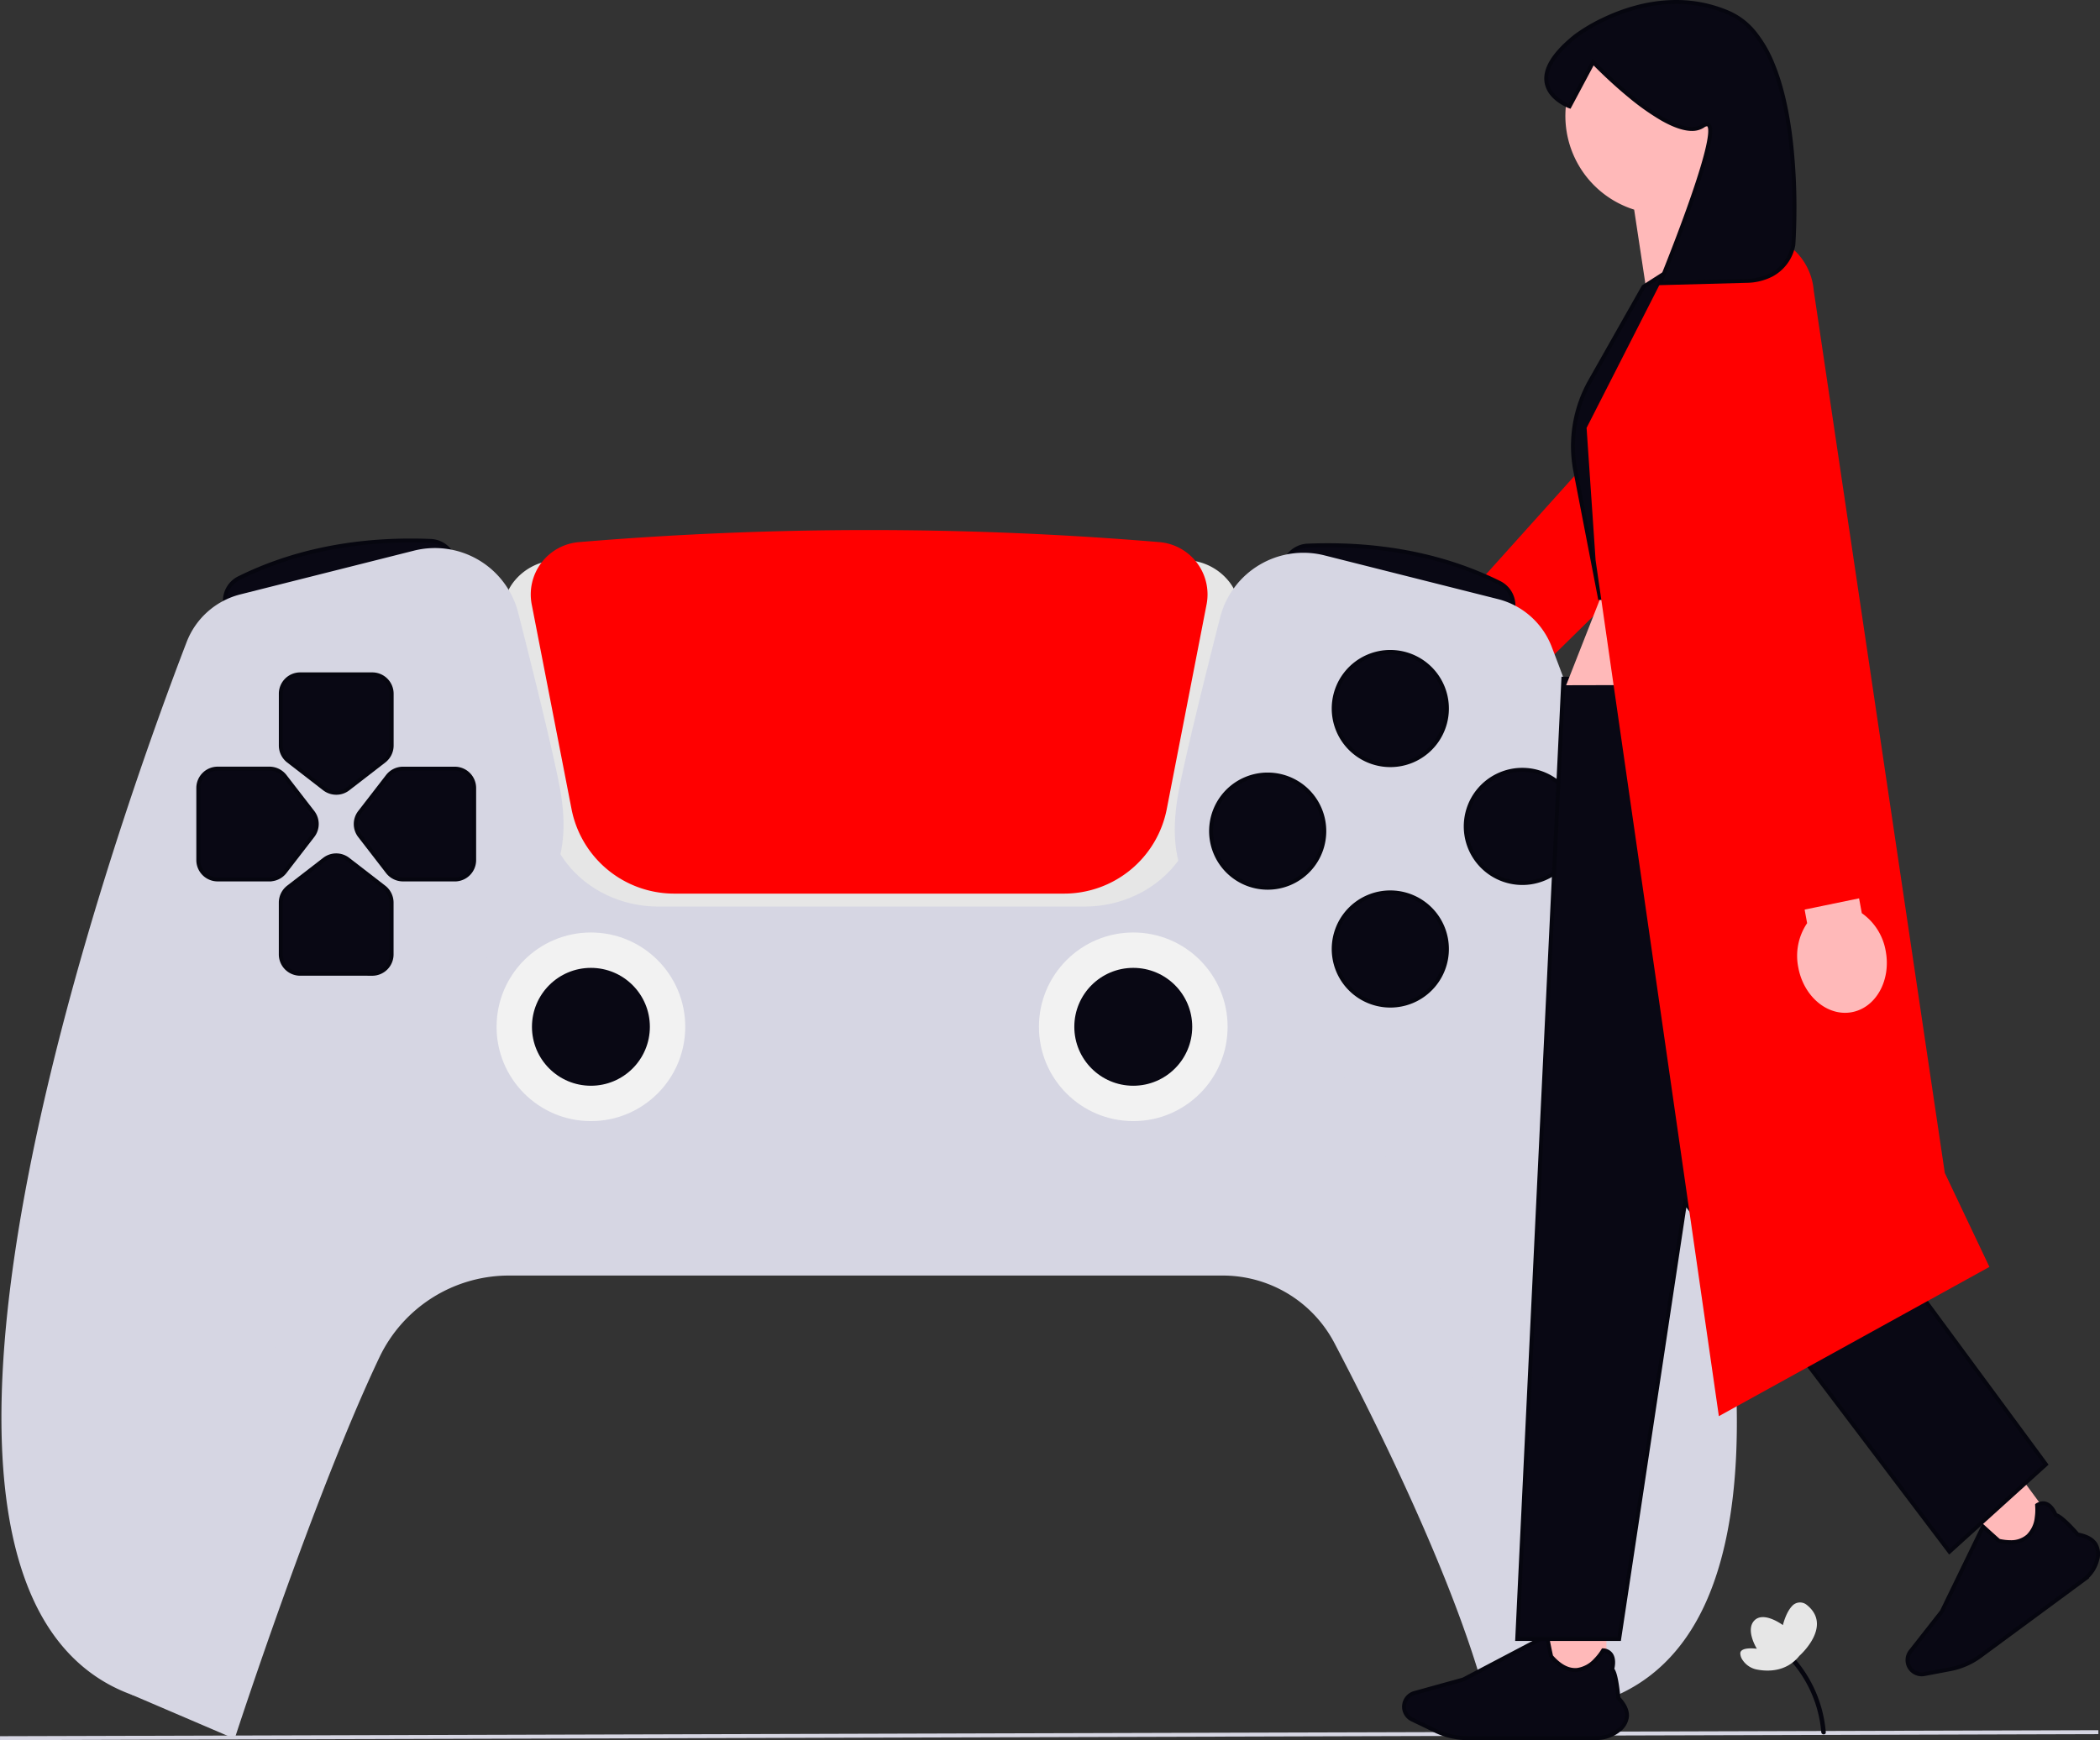 <svg xmlns="http://www.w3.org/2000/svg" width="800.626" height="663.617" viewBox="0 0 800.626 663.617" xmlns:xlink="http://www.w3.org/1999/xlink" role="img" artist="Katerina Limpitsouni" source="https://undraw.co/">
  <rect x="0" y="0" width="800.626" height="663.617" fill="#333333" stroke="none"/>
  <g id="Group_231" data-name="Group 231" transform="translate(-542.998 -250.402)">
    <path id="Path_3690-2378" data-name="Path 3690" d="M483.873,251.823l24.837-26.464-15.45-14.5-24.837,26.464a22.255,22.255,0,0,0-15.576,7.3c-7.748,8.252-8.481,20.138-1.662,26.544s18.636,4.917,26.384-3.335a22.254,22.254,0,0,0,6.3-16Z" transform="translate(607.941 281.091)" fill="#ffb6b6"/>
    <path id="Path_3690_-_Outline-2379" data-name="Path 3690 - Outline" d="M461.7,275.9h0a17,17,0,0,1-5.925-1.031,15.047,15.047,0,0,1-9-9.134,17.879,17.879,0,0,1-.968-7.19,23.425,23.425,0,0,1,6.5-14.431,23.086,23.086,0,0,1,15.79-7.529L493.226,209.8l16.544,15.525-25.136,26.783a23.045,23.045,0,0,1-6.518,16.24,24.555,24.555,0,0,1-7.809,5.627A21.117,21.117,0,0,1,461.7,275.9Zm31.593-63.977-24.541,26.149-.317.005a21.51,21.51,0,0,0-15.042,7.064c-7.448,7.933-8.208,19.365-1.695,25.484a13.545,13.545,0,0,0,4.6,2.837,15.5,15.5,0,0,0,5.4.937,19.607,19.607,0,0,0,7.989-1.79,23.631,23.631,0,0,0,12.085-12.789,19.769,19.769,0,0,0,1.349-7.949v-.02l0-.325,24.525-26.132Z" transform="translate(607.941 281.091)" fill="#06060f"/>
    <path id="Path_3691-2380" data-name="Path 3691" d="M581.04,111.67,463.47,242.5l27.37,24.6L615.5,144.633" transform="translate(610.418 266.596)" fill="#ff0000"/>
    <path id="Line_2-2381" data-name="Line 2" d="M0,3.042l0-1.5L800-.75l0,1.5Z" transform="translate(543 910.965)" fill="#d6d6e3"/>
    <path id="Path_3692-2382" data-name="Path 3692" d="M75.71,207.124l-.447-2.292a9.667,9.667,0,0,1,5.169-10.521c21.226-10.521,45.822-15.3,73.089-14.2h0a9.664,9.664,0,0,1,9.123,7.805l.4,2.04L75.71,207.135Z" transform="translate(553.662 276.574)" fill="#090814"/>
    <path id="Path_3692_-_Outline-2383" data-name="Path 3692 - Outline" d="M74.962,208.047l0-.85-.433-2.222A10.415,10.415,0,0,1,80.1,193.637c19.32-9.576,41.468-14.432,65.829-14.432,2.506,0,5.07.052,7.622.155a10.415,10.415,0,0,1,9.829,8.409l.546,2.777Zm70.968-27.342c-24.128,0-46.052,4.8-65.164,14.277A8.912,8.912,0,0,0,76,204.688l.305,1.566,85.86-16.89-.256-1.3a8.919,8.919,0,0,0-8.418-7.2C150.96,180.757,148.416,180.705,145.93,180.705Z" transform="translate(553.662 276.574)" fill="#06060f"/>
    <path id="Path_3693-2384" data-name="Path 3693" d="M514.284,208.7,426.96,191.515l.4-2.04a9.664,9.664,0,0,1,9.123-7.805c27.289-1.1,51.874,3.679,73.089,14.2a9.681,9.681,0,0,1,5.169,10.521l-.458,2.292Z" transform="translate(605.083 276.802)" fill="#090814"/>
    <path id="Path_3693_-_Outline-2385" data-name="Path 3693 - Outline" d="M515.034,209.607l-88.954-17.5.546-2.776a10.415,10.415,0,0,1,9.829-8.41c2.554-.1,5.12-.155,7.627-.155,24.368,0,46.514,4.856,65.825,14.433a10.43,10.43,0,0,1,5.572,11.338l-.444,2.222Zm-87.193-18.684,85.852,16.891.314-1.57a8.926,8.926,0,0,0-4.767-9.7c-19.1-9.474-41.025-14.277-65.159-14.277-2.488,0-5.033.052-7.567.154a8.919,8.919,0,0,0-8.418,7.2Z" transform="translate(605.083 276.802)" fill="#06060f"/>
    <path id="Path_3694-2386" data-name="Path 3694" d="M83.9,626.864,45.7,610.5,30.79,582.532l.264-.6L177.048,250.291h.86l288.4-5.421,47.347,65.673,99.06,299.966-45.479,16.4a1.356,1.356,0,0,1-1.788-1.02h0c-8.424-44.963-41.754-112.848-60.86-149.307a48.023,48.023,0,0,0-42.671-25.8H189.758a54.688,54.688,0,0,0-49.2,30.98c-24.711,51.931-54.544,143.381-54.842,144.3h0a1.348,1.348,0,0,1-1.811.825Z" transform="translate(547.19 286.06)" fill="#d6d6e3"/>
    <path id="Path_3695-2387" data-name="Path 3695" d="M389.267,319.172H226.849c-20.458,0-38.155-13.272-42.075-31.564L168.2,210.175a17.976,17.976,0,0,1,3.3-14.67,21.641,21.641,0,0,1,15.782-8.4,1596.629,1596.629,0,0,1,241.513,0,21.638,21.638,0,0,1,15.782,8.4,17.941,17.941,0,0,1,3.312,14.67l-16.573,77.433c-3.908,18.281-21.6,31.564-42.074,31.564Z" transform="translate(567.211 276.951)" fill="#e6e6e6"/>
    <path id="Path_3696-2388" data-name="Path 3696" d="M52.475,620.146a4.971,4.971,0,0,1-1.971-.355c-16.688-6.04-29.41-18.349-37.7-36.527-17.754-38.911-15.9-104.734,5.524-195.622,17.284-73.352,42.854-142.888,53.043-169.375a29.754,29.754,0,0,1,20.47-18.132l66.212-16.688a32.776,32.776,0,0,1,39.7,23.645c5.41,21.261,12.516,49.822,15.564,65.077,4.218,21.1.825,35.645-11.347,48.63a632.15,632.15,0,0,0-45.02,53.043l-1.421,1.891c-30.544,37.731-75.576,187.5-84.3,217.146-5.456,18.556-11.415,24.653-15.45,26.5a7.967,7.967,0,0,1-3.312.779Z" transform="translate(542.8 276.939)" fill="#d6d6e3"/>
    <path id="Path_3697-2389" data-name="Path 3697" d="M380.236,315.118h-148.8a39.865,39.865,0,0,1-39.06-32.195l-15.186-78.074a20.019,20.019,0,0,1,17.96-23.771,1331.723,1331.723,0,0,1,221.364,0,20.019,20.019,0,0,1,17.96,23.771l-15.186,78.074a39.863,39.863,0,0,1-39.06,32.195Z" transform="translate(568.529 276.065)" fill="#ff0000"/>
    <path id="Path_3698-2390" data-name="Path 3698" d="M553.64,621.715a7.908,7.908,0,0,1-3.324-.779c-4.034-1.845-9.994-7.943-15.461-26.5-8.722-29.639-53.754-179.4-84.264-217.1l-1.444-1.925a633.972,633.972,0,0,0-45.02-53.043c-12.172-12.986-15.564-27.53-11.347-48.63,3.049-15.266,10.143-43.817,15.564-65.077a32.78,32.78,0,0,1,39.7-23.645L514.259,201.7a29.753,29.753,0,0,1,20.47,18.132c10.189,26.5,35.759,96.034,53.032,169.375,21.421,90.9,23.278,156.711,5.524,195.622-8.3,18.178-21.009,30.487-37.8,36.562a4.723,4.723,0,0,1-1.857.321Z" transform="translate(599.836 277.169)" fill="#d6d6e3"/>
    <circle id="Ellipse_605" data-name="Ellipse 605" cx="35.966" cy="35.966" r="35.966" transform="translate(732.318 606.013)" fill="#f2f2f2"/>
    <circle id="Ellipse_606" data-name="Ellipse 606" cx="22.476" cy="22.476" r="22.476" transform="translate(745.808 619.504)" fill="#090814"/>
    <circle id="Ellipse_607" data-name="Ellipse 607" cx="35.966" cy="35.966" r="35.966" transform="translate(939.092 606.013)" fill="#f2f2f2"/>
    <circle id="Ellipse_608" data-name="Ellipse 608" cx="22.476" cy="22.476" r="22.476" transform="translate(952.582 619.504)" fill="#090814"/>
    <circle id="Ellipse_609" data-name="Ellipse 609" cx="21.582" cy="21.582" r="21.582" transform="translate(1101.819 543.973)" fill="#090814"/>
    <path id="Ellipse_609_-_Outline-2391" data-name="Ellipse 609 - Outline" d="M21.582-.75a22.337,22.337,0,0,1,8.693,42.908A22.337,22.337,0,0,1,12.889,1.005,22.193,22.193,0,0,1,21.582-.75Zm0,43.163A20.837,20.837,0,0,0,29.69,2.387a20.837,20.837,0,0,0-16.217,38.39A20.7,20.7,0,0,0,21.582,42.413Z" transform="translate(1101.819 543.973)" fill="#06060f"/>
    <circle id="Ellipse_610" data-name="Ellipse 610" cx="21.582" cy="21.582" r="21.582" transform="translate(1051.481 499.022)" fill="#090814"/>
    <path id="Ellipse_610_-_Outline-2392" data-name="Ellipse 610 - Outline" d="M21.582-.75a22.337,22.337,0,0,1,8.693,42.908A22.337,22.337,0,0,1,12.889,1.005,22.193,22.193,0,0,1,21.582-.75Zm0,43.163A20.837,20.837,0,0,0,29.69,2.387a20.837,20.837,0,0,0-16.217,38.39A20.7,20.7,0,0,0,21.582,42.413Z" transform="translate(1051.481 499.022)" fill="#06060f"/>
    <circle id="Ellipse_611" data-name="Ellipse 611" cx="21.582" cy="21.582" r="21.582" transform="translate(1004.731 545.773)" fill="#090814"/>
    <path id="Ellipse_611_-_Outline-2393" data-name="Ellipse 611 - Outline" d="M21.582-.75a22.337,22.337,0,0,1,8.693,42.908A22.337,22.337,0,0,1,12.889,1.005,22.193,22.193,0,0,1,21.582-.75Zm0,43.163A20.837,20.837,0,0,0,29.69,2.387a20.837,20.837,0,0,0-16.217,38.39A20.7,20.7,0,0,0,21.582,42.413Z" transform="translate(1004.731 545.773)" fill="#06060f"/>
    <circle id="Ellipse_612" data-name="Ellipse 612" cx="21.582" cy="21.582" r="21.582" transform="translate(1051.481 590.724)" fill="#090814"/>
    <path id="Ellipse_612_-_Outline-2394" data-name="Ellipse 612 - Outline" d="M21.582-.75a22.337,22.337,0,0,1,8.693,42.908A22.337,22.337,0,0,1,12.889,1.005,22.193,22.193,0,0,1,21.582-.75Zm0,43.163A20.837,20.837,0,0,0,29.69,2.387a20.837,20.837,0,0,0-16.217,38.39A20.7,20.7,0,0,0,21.582,42.413Z" transform="translate(1051.481 590.724)" fill="#06060f"/>
    <path id="Path_3699-2395" data-name="Path 3699" d="M114.8,269.648a7.414,7.414,0,0,1-4.516-1.536L96.545,257.487a7.424,7.424,0,0,1-2.865-5.845V231.871a7.391,7.391,0,0,1,7.381-7.381h27.5a7.391,7.391,0,0,1,7.381,7.381v19.771a7.458,7.458,0,0,1-2.865,5.845L119.33,268.112a7.342,7.342,0,0,1-4.516,1.536Z" transform="translate(556.38 283.082)" fill="#090814"/>
    <path id="Path_3699_-_Outline-2396" data-name="Path 3699 - Outline" d="M114.815,270.4H114.8a8.214,8.214,0,0,1-4.972-1.691L96.087,258.08a8.176,8.176,0,0,1-3.157-6.439V231.871a8.14,8.14,0,0,1,8.131-8.131h27.5a8.14,8.14,0,0,1,8.131,8.131v19.771a8.2,8.2,0,0,1-3.156,6.438l-13.743,10.625A8.04,8.04,0,0,1,114.815,270.4ZM101.061,225.24a6.639,6.639,0,0,0-6.631,6.631v19.771A6.667,6.667,0,0,0,97,256.893l13.743,10.625A6.7,6.7,0,0,0,114.8,268.9h.011a6.554,6.554,0,0,0,4.056-1.378l13.743-10.625a6.693,6.693,0,0,0,2.574-5.252V231.871a6.639,6.639,0,0,0-6.631-6.631Z" transform="translate(556.38 283.082)" fill="#06060f"/>
    <path id="Path_3700-2397" data-name="Path 3700" d="M156.375,298.116H136.6a7.436,7.436,0,0,1-5.834-2.865L120.146,281.5a7.379,7.379,0,0,1,0-9.02l10.625-13.742a7.4,7.4,0,0,1,5.834-2.865h19.771a7.391,7.391,0,0,1,7.381,7.381v27.5a7.391,7.391,0,0,1-7.381,7.381Z" transform="translate(560.023 287.668)" fill="#090814"/>
    <path id="Path_3700_-_Outline-2398" data-name="Path 3700 - Outline" d="M156.375,298.878h-.75v-.011H136.6a8.191,8.191,0,0,1-6.426-3.156l-10.626-13.755a8.125,8.125,0,0,1,0-9.938l10.624-13.741a8.164,8.164,0,0,1,6.427-3.157h19.771a8.14,8.14,0,0,1,8.131,8.131v27.5A8.14,8.14,0,0,1,156.375,298.878ZM136.6,256.62a6.655,6.655,0,0,0-5.24,2.573L120.74,272.936a6.624,6.624,0,0,0,0,8.1l10.624,13.753a6.681,6.681,0,0,0,5.24,2.574h20.163a6.639,6.639,0,0,0,6.239-6.62v-27.5a6.639,6.639,0,0,0-6.631-6.631Z" transform="translate(560.023 287.668)" fill="#06060f"/>
    <path id="Path_3701-2399" data-name="Path 3701" d="M93.382,298.118H73.611a7.391,7.391,0,0,1-7.381-7.381v-27.5a7.391,7.391,0,0,1,7.381-7.381H93.382a7.475,7.475,0,0,1,5.845,2.865l10.625,13.742a7.379,7.379,0,0,1,0,9.02L99.227,295.241a7.424,7.424,0,0,1-5.845,2.865Z" transform="translate(552.369 287.666)" fill="#090814"/>
    <path id="Path_3701_-_Outline-2400" data-name="Path 3701 - Outline" d="M94.132,298.868H73.611a8.14,8.14,0,0,1-8.131-8.131v-27.5a8.14,8.14,0,0,1,8.131-8.131H93.382a8.238,8.238,0,0,1,6.436,3.153l10.627,13.745a8.125,8.125,0,0,1,0,9.938L99.821,295.7a8.177,8.177,0,0,1-5.689,3.122ZM73.611,256.61a6.639,6.639,0,0,0-6.631,6.631v27.5a6.639,6.639,0,0,0,6.631,6.631H92.632v-.011h.75a6.667,6.667,0,0,0,5.251-2.573l10.625-13.754a6.624,6.624,0,0,0,0-8.1L98.634,259.184a6.725,6.725,0,0,0-5.252-2.574Z" transform="translate(552.369 287.666)" fill="#06060f"/>
    <path id="Path_3702-2401" data-name="Path 3702" d="M128.547,329.866h-27.5a7.391,7.391,0,0,1-7.381-7.381V302.715a7.436,7.436,0,0,1,2.865-5.834l13.754-10.625a7.379,7.379,0,0,1,9.02,0l13.742,10.625a7.424,7.424,0,0,1,2.865,5.845V322.5a7.391,7.391,0,0,1-7.381,7.381Z" transform="translate(556.379 291.883)" fill="#090814"/>
    <path id="Path_3702_-_Outline-2402" data-name="Path 3702 - Outline" d="M128.535,330.628h-1.812l.011-.011H101.051a8.14,8.14,0,0,1-8.131-8.131V302.715a8.191,8.191,0,0,1,3.156-6.426l13.755-10.626a8.129,8.129,0,0,1,9.938,0l13.741,10.624a8.176,8.176,0,0,1,3.157,6.439V322.5A8.14,8.14,0,0,1,128.535,330.628ZM114.8,285.467a6.674,6.674,0,0,0-4.056,1.383L96.994,297.474a6.681,6.681,0,0,0-2.574,5.24v19.771a6.639,6.639,0,0,0,6.631,6.631h27.877a6.64,6.64,0,0,0,6.239-6.62V302.726a6.667,6.667,0,0,0-2.573-5.251L118.85,286.85A6.638,6.638,0,0,0,114.8,285.467Z" transform="translate(556.379 291.883)" fill="#06060f"/>
    <rect id="Rectangle_833" data-name="Rectangle 833" width="23.037" height="23.037" transform="translate(1295.891 828.813) rotate(-36.4)" fill="#ffb9b9"/>
    <path id="Path_3703-2403" data-name="Path 3703" d="M701.907,529.526l-39.4,29.054a28.205,28.205,0,0,1-11.438,4.986l-9.845,1.868a5.42,5.42,0,0,1-5.272-8.676l11.931-15.2,15.7-32.378.092.08c2.269,2.075,5.719,5.192,5.971,5.352,4.848,1.077,8.573.47,11.072-1.788,4.355-3.943,3.473-11.691,3.473-11.759v-.057l.046-.034a3.868,3.868,0,0,1,3.393-.47c2.269.825,3.45,3.805,3.622,4.264,2.212.309,7.966,6.911,8.436,7.438,3.312.6,5.593,1.845,6.774,3.691a7.527,7.527,0,0,1,.6,6.132,13.673,13.673,0,0,1-5.158,7.5Z" transform="translate(635.454 323.387)" fill="#090814"/>
    <path id="Path_3703_-_Outline-2404" data-name="Path 3703 - Outline" d="M686.462,499.549a4.131,4.131,0,0,1,1.423.253c2.2.8,3.469,3.287,3.918,4.337,1.4.478,3.275,2.2,4.619,3.514,1.126,1.1,2.355,2.4,3.653,3.866,3.385.653,5.744,1.99,7.015,3.977a8.236,8.236,0,0,1,.69,6.726,14.242,14.242,0,0,1-3.866,6.577l.243,0-41.207,30.384A28.971,28.971,0,0,1,651.2,564.3l-9.845,1.868a6.09,6.09,0,0,1-1.14.108,6.169,6.169,0,0,1-4.862-9.984l11.882-15.135,16.1-33.19.844.738c2.356,2.154,5.176,4.7,5.793,5.21a19.129,19.129,0,0,0,3.988.464,9.013,9.013,0,0,0,6.253-2.112,10.749,10.749,0,0,0,3.094-6.625,20.013,20.013,0,0,0,.138-4.474,1.018,1.018,0,0,1-.006-.1v-.432l.378-.284.035-.021A5.12,5.12,0,0,1,686.462,499.549Zm13.2,30.7h-.016l1.809-1.33a12.9,12.9,0,0,0,4.876-7.081,6.815,6.815,0,0,0-.5-5.539c-1.068-1.67-3.179-2.8-6.274-3.356l-.255-.046-.172-.193-.087-.1c-4.463-5.047-7.041-6.977-7.892-7.1l-.442-.062-.157-.418c-.119-.316-1.214-3.109-3.176-3.822a2.638,2.638,0,0,0-.909-.162,3.4,3.4,0,0,0-1.493.382c.132,2.018.2,8.378-3.75,11.953a10.458,10.458,0,0,1-7.26,2.5,20.823,20.823,0,0,1-4.478-.536l-.129-.029-.111-.071c-.343-.218-3.925-3.472-5.423-4.837l-15.3,31.549-11.981,15.261a4.669,4.669,0,0,0,3.682,7.558,4.59,4.59,0,0,0,.859-.081l9.846-1.868a27.462,27.462,0,0,0,11.133-4.852Z" transform="translate(635.454 323.387)" fill="#06060f"/>
    <rect id="Rectangle_834" data-name="Rectangle 834" width="23.037" height="23.037" transform="translate(1132.41 869.28)" fill="#ffb9b9"/>
    <path id="Path_3704-2405" data-name="Path 3704" d="M540.536,583.449H491.574a28.269,28.269,0,0,1-12.16-2.774l-9.032-4.344a5.42,5.42,0,0,1,.905-10.109l18.625-5.158,31.851-16.745.023.126c.6,3.014,1.524,7.576,1.639,7.851,3.266,3.748,6.625,5.467,9.971,5.123,5.845-.6,9.731-7.347,9.777-7.415l.034-.057h.057a3.915,3.915,0,0,1,3.014,1.65c1.33,2.006.516,5.112.39,5.57,1.593,1.559,2.315,10.292,2.372,10.991,2.315,2.453,3.4,4.8,3.266,6.991a7.536,7.536,0,0,1-3.163,5.3,13.707,13.707,0,0,1-8.6,2.98Z" transform="translate(610.979 329.82)" fill="#090814"/>
    <path id="Path_3704_-_Outline-2406" data-name="Path 3704 - Outline" d="M541,584.2H491.574a29.017,29.017,0,0,1-12.485-2.848l-9.032-4.344a6.17,6.17,0,0,1,1.029-11.507l18.549-5.137,32.684-17.183.2,1.125c.635,3.213,1.384,6.861,1.576,7.621,2.8,3.176,5.65,4.786,8.46,4.786a7.474,7.474,0,0,0,.761-.039,10.8,10.8,0,0,0,6.458-3.535,19.72,19.72,0,0,0,2.739-3.5l.014-.022h0l.253-.421h.523l.041,0a4.626,4.626,0,0,1,3.558,1.982c1.275,1.924.865,4.6.584,5.8.874,1.259,1.375,3.913,1.684,5.883.327,2.083.52,4.1.595,4.968,2.331,2.532,3.437,5.007,3.289,7.36a8.236,8.236,0,0,1-3.44,5.831,14.434,14.434,0,0,1-8.6,3.139Zm-19.778-38.747-31.031,16.314-18.7,5.179a4.67,4.67,0,0,0-.782,8.71L479.738,580a27.507,27.507,0,0,0,11.835,2.7h48.5l.012-.023h.462a12.958,12.958,0,0,0,8.125-2.814,6.815,6.815,0,0,0,2.886-4.761c.124-1.979-.906-4.142-3.064-6.427l-.181-.191-.021-.262c-.051-.623-.245-2.835-.6-5.118-.668-4.259-1.352-5.209-1.546-5.4l-.316-.309.117-.426c.147-.533.822-3.277-.292-4.957a3.027,3.027,0,0,0-2.063-1.259,21.657,21.657,0,0,1-2.745,3.439,12.235,12.235,0,0,1-7.373,3.974,8.984,8.984,0,0,1-.914.047c-3.3,0-6.563-1.825-9.7-5.423l-.08-.092-.047-.112C522.575,552.209,521.647,547.594,521.221,545.452Z" transform="translate(610.979 329.82)" fill="#06060f"/>
    <path id="Path_3705-2407" data-name="Path 3705" d="M632.937,225.93H522.553L504.96,592.142h38.865l25.123-166.453L669.739,558.858l36.791-33.3-73.593-99.874Z" transform="translate(616.481 283.293)" fill="#090814"/>
    <path id="Path_3705_-_Outline-2408" data-name="Path 3705 - Outline" d="M521.838,225.18H633.687V425.443l73.849,100.221-37.9,34.3-100.211-132.4L544.471,592.892h-40.3l.038-.786Zm110.349,1.5H523.268L505.747,591.392H543.18l25.292-167.574,1.074,1.419,100.3,132.516,35.681-32.291-73.337-99.526Z" transform="translate(616.481 283.293)" fill="#06060f"/>
    <path id="Path_3706-2409" data-name="Path 3706" d="M609.173,182.53l22.613,51.977-110.556.264,19.175-48.8Z" transform="translate(618.859 276.951)" fill="#ffb9b9"/>
    <path id="Path_3707-2410" data-name="Path 3707" d="M595.868,43.454A37.444,37.444,0,1,0,547.2,79.191l7.244,47.84,36.905-30.751s-7.977-10.155-12.252-21.6a37.389,37.389,0,0,0,16.768-31.221Z" transform="translate(618.822 251.155)" fill="#ffb9b9"/>
    <path id="Path_3708-2411" data-name="Path 3708" d="M594.491,70.93l-44.1,28.195-20.355,35.954a50.316,50.316,0,0,0-5.616,34.327l9.352,48.39h97.524l-15.4-100.951a85.039,85.039,0,0,0-14.338-35.828L594.5,70.941Z" transform="translate(619.191 260.642)" fill="#090814"/>
    <path id="Path_3708_-_Outline-2412" data-name="Path 3708 - Outline" d="M594.6,69.97l.481.49.036.051,7.049,10.074a85.789,85.789,0,0,1,14.465,36.145l15.536,101.815H533.15l-.117-.608-9.352-48.39a51.106,51.106,0,0,1,5.7-34.838l20.447-36.116Zm35.82,147.075L615.148,116.957a84.288,84.288,0,0,0-14.212-35.512l-6.645-9.5L550.949,99.656l-20.264,35.792a49.6,49.6,0,0,0-5.532,33.815l9.235,47.782Z" transform="translate(619.191 260.642)" fill="#06060f"/>
    <path id="Path_3709-2413" data-name="Path 3709" d="M558.976,91.2l27.633-13.043a23.736,23.736,0,0,1,28.023,21.375L664.6,436.066l17.009,35.84L578.46,528.823,531.468,202.37l-3.438-50.43L558.976,91.2Z" transform="translate(619.853 261.638)" fill="#ff0000"/>
    <path id="Path_3710-2414" data-name="Path 3710" d="M623.076,308.492l-6.567-35.7-20.848,3.828,6.567,35.7a22.244,22.244,0,0,0-3.37,16.86c2.04,11.129,11.175,18.774,20.378,17.089s15.014-12.092,12.974-23.209a22.228,22.228,0,0,0-9.146-14.567Z" transform="translate(629.735 290.14)" fill="#ffb9b9"/>
    <path id="Path_3711-2415" data-name="Path 3711" d="M562.56,154.943,598.1,327.207l36.034-7.438L609.551,146.76" transform="translate(624.898 271.723)" fill="#ff0000"/>
    <path id="Path_3712-2416" data-name="Path 3712" d="M608.822,93.424s-1.754,13.272-17.948,13.7l-32.86.883s27.782-67.61,16.355-59.989-41.88-24.309-41.88-24.309L523.5,40.565s-21.478-7.771,2.327-26.819c0,0,28.39-21.948,58.533-8.768s24.458,88.458,24.458,88.458Z" transform="translate(617.892 250.389)" fill="#090814"/>
    <path id="Path_3712_-_Outline-2417" data-name="Path 3712 - Outline" d="M556.882,108.784l.438-1.066c.056-.136,5.659-13.795,10.734-27.953,2.977-8.3,5.191-15.15,6.581-20.348,2.294-8.574,1.778-10.639,1.45-11.128a.213.213,0,0,0-.211-.123,2.186,2.186,0,0,0-1.088.473,8.242,8.242,0,0,1-4.66,1.3h0c-3.173,0-7.169-1.373-11.876-4.081a93.583,93.583,0,0,1-12.415-8.832c-6.159-5.069-11.322-10.193-13.163-12.064L523.86,41.491l-.611-.221a18.812,18.812,0,0,1-4.178-2.288,14.646,14.646,0,0,1-3.126-3,10.048,10.048,0,0,1-1.955-4.435c-.9-5.441,2.927-11.627,11.373-18.386l.01-.008A65.52,65.52,0,0,1,536.59,6.576a72.3,72.3,0,0,1,12.273-4.509A59.563,59.563,0,0,1,564.09.013,51.039,51.039,0,0,1,584.664,4.29a27.014,27.014,0,0,1,9.984,7.8,47.674,47.674,0,0,1,6.946,11.985c3.306,7.948,5.677,18.039,7.047,29.992a226.711,226.711,0,0,1,1.348,27.41c-.061,7.2-.416,11.971-.419,12.018l-.308-.01.3.04a17.023,17.023,0,0,1-8.7,11.941,22.236,22.236,0,0,1-9.97,2.407Zm18.991-62.118a1.712,1.712,0,0,1,1.457.788c.631.942,1.189,3.247-1.247,12.353-1.4,5.238-3.628,12.125-6.619,20.469-4.267,11.905-8.906,23.455-10.323,26.947l31.712-.852a20.791,20.791,0,0,0,9.264-2.21,15.2,15.2,0,0,0,5.158-4.436,15.633,15.633,0,0,0,2.8-6.4c.037-.52.355-5.118.412-11.891a228.866,228.866,0,0,0-1.341-27.225c-1.355-11.809-3.691-21.76-6.943-29.575a46.173,46.173,0,0,0-6.719-11.6,25.531,25.531,0,0,0-9.424-7.371A49.548,49.548,0,0,0,564.09,1.513a58.062,58.062,0,0,0-14.842,2A70.792,70.792,0,0,0,537.23,7.933a65.363,65.363,0,0,0-10.937,6.4c-4.348,3.48-7.443,6.808-9.2,9.891a10.768,10.768,0,0,0-1.627,7.075,8.566,8.566,0,0,0,1.672,3.776,13.154,13.154,0,0,0,2.808,2.689,18.236,18.236,0,0,0,3.212,1.846l9.154-17.176.716.751A176.206,176.206,0,0,0,546.8,35.879C556.784,44.1,564.85,48.44,570.123,48.44h0a6.776,6.776,0,0,0,3.828-1.05A3.57,3.57,0,0,1,575.874,46.665Z" transform="translate(617.892 250.389)" fill="#06060f"/>
    <path id="Path_3713-2418" data-name="Path 3713" d="M609.414,580.22a48.966,48.966,0,0,0-12.779-29.146c-.756-.814-1.96.4-1.215,1.215a46.975,46.975,0,0,1,12.275,27.931c.092,1.1,1.811,1.1,1.719,0Z" transform="translate(629.666 330.767)" fill="#06060f"/>
    <path id="Path_3714-2419" data-name="Path 3714" d="M601.693,553.644s13.009-11.393,2.728-19.484a4.039,4.039,0,0,0-5.33.309c-1.261,1.249-2.625,3.5-3.7,7.461,0,0-7.209-5.41-10.819-1.8s.905,10.819.905,10.819-6.315-.905-6.315,1.8a4.808,4.808,0,0,0,.94,2.6,8.458,8.458,0,0,0,5.513,3.553C589.544,559.649,596.7,559.89,601.693,553.644Z" transform="translate(627.324 328.209)" fill="#e6e6e6"/>
  </g>
</svg>